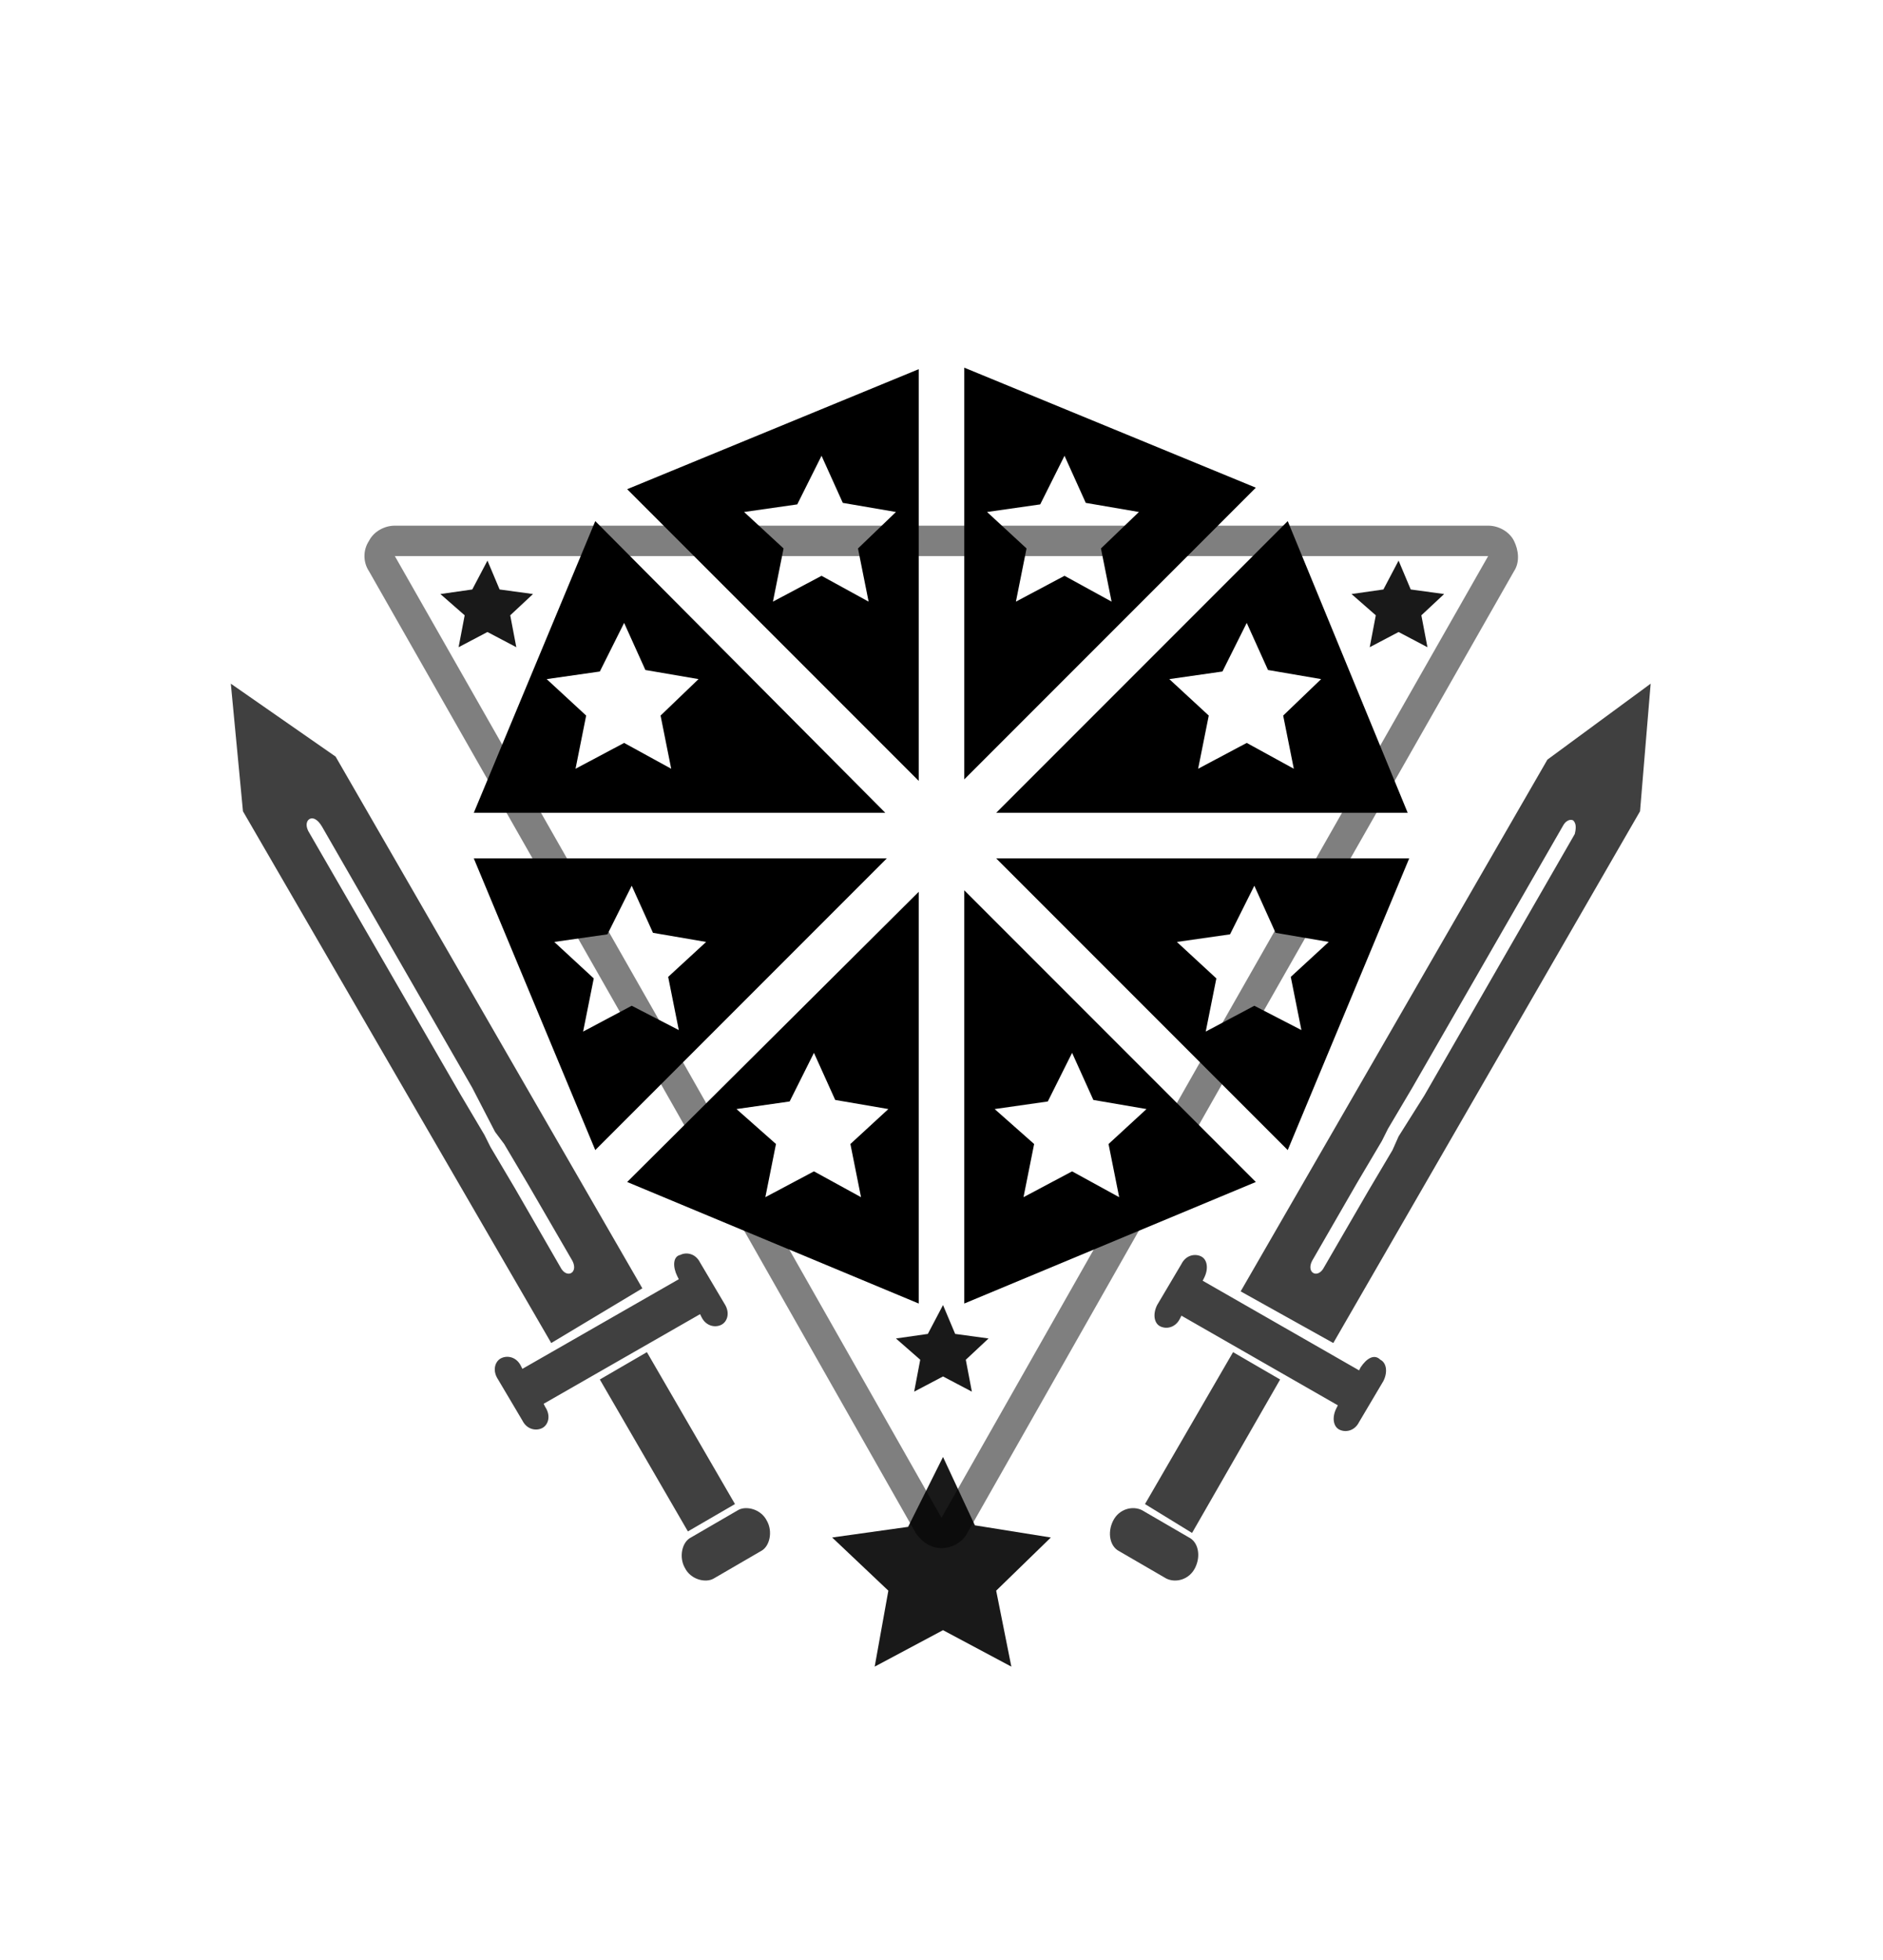 <svg viewBox="0 0 124 129"><path opacity=".5" d="M98 36.6L80 68.2 62 99.9 44 68.2 26 36.6h72m0-2H26c-.7 0-1.4.4-1.7 1-.4.6-.4 1.4 0 2l18 31.6 18 31.7c.4.6 1 1 1.7 1s1.4-.4 1.7-1l18-31.7 18-31.6c.4-.6.3-1.4 0-2-.3-.6-1-1-1.7-1zm0 4z"/><path opacity=".75" d="M81.2 89l3.1 1.8-5.8 10.1-3.1-1.9 5.8-10zm-6 10.4c-.6-.3-1.5-.1-1.9.7-.4.8-.2 1.7.4 2l3.1 1.8c.6.3 1.5.1 1.9-.7.4-.8.2-1.7-.4-2l-3.1-1.8zM89.6 90l-.1.2-10.3-5.9.1-.2c.3-.6.2-1.2-.2-1.4-.4-.2-1-.1-1.3.5l-1.6 2.7c-.3.6-.2 1.2.2 1.4.4.2 1 .1 1.3-.5l.1-.2 10.3 5.9-.1.2c-.3.6-.2 1.2.2 1.4.4.2 1 .1 1.3-.5l1.6-2.7c.3-.6.2-1.2-.2-1.4-.4-.4-.9-.1-1.3.5zm19.1-45l-.7 8.4-20.2 35-6.1-3.4 20.2-35 6.8-5zm-5.1 9c-.2-.1-.5 0-.7.4L93 71.6l-1.6 2.7-.4.8-1.6 2.7-3 5.2c-.2.4-.1.7.1.8.2.1.5 0 .7-.4l2.9-5 1.6-2.7.4-.9 1.7-2.7 9.9-17.2c.1-.4.1-.7-.1-.9zM39.5 90.8l3.1-1.8 5.8 10-3.1 1.8-5.8-10zm6 10.4c-.6.3-.8 1.3-.4 2 .4.8 1.4 1 1.9.7l3.1-1.8c.6-.3.8-1.3.4-2-.4-.8-1.4-1-1.9-.7l-3.1 1.8zM44.6 84l.1.2-10.3 5.9-.1-.2c-.3-.6-.9-.7-1.3-.5-.4.2-.6.8-.2 1.4l1.6 2.7c.3.6.9.7 1.3.5.4-.2.6-.8.2-1.4l-.1-.2 10.3-5.9.1.2c.3.6.9.7 1.3.5.4-.2.6-.8.2-1.4l-1.6-2.7c-.3-.6-.9-.7-1.3-.5-.5.1-.5.8-.2 1.4zM15.2 45l6.9 4.8 20.2 35-6 3.6-20.3-35-.8-8.4zm5.2 8.9c-.2.1-.3.4-.1.8l10 17.3 1.6 2.7.4.8 1.6 2.7 3 5.2c.2.4.5.5.7.4s.3-.4.1-.8l-2.9-5-1.6-2.7-.6-.8-1.5-2.9-9.9-17.2c-.3-.5-.6-.6-.8-.5z"/><path d="M41.3 77.8l19.2 8V58.7L41.3 77.8zm15.4 1l-3.1-1.7-3.2 1.7.7-3.5-2.6-2.3 3.5-.5 1.6-3.2 1.4 3.1 3.5.6-2.5 2.3.7 3.5zM31.2 56.5l8 19.2 19.2-19.2H31.2zm10.4 9.7l-3.2 1.7.7-3.5-2.6-2.4 3.5-.5 1.6-3.2 1.4 3.1 3.5.6-2.5 2.3.7 3.5-3.1-1.6zm21.9 19.6l19.2-8-19.2-19.2v27.2zM69 72.5l1.6-3.2 1.4 3.1 3.5.6-2.5 2.3.7 3.5-3.1-1.7-3.2 1.7.7-3.5-2.6-2.3 3.5-.5zm-3.4-16l19.2 19.2 8-19.2H65.6zm17 9.7l-3.2 1.7.7-3.5-2.6-2.4 3.5-.5 1.6-3.2 1.4 3.1 3.5.6-2.5 2.3.7 3.5-3.1-1.6zM31.2 53.5h27.1L39.2 34.3l-8 19.2zM41.1 41l1.4 3.1 3.5.6-2.5 2.4.7 3.5-3.1-1.7-3.2 1.7.7-3.5-2.6-2.4 3.5-.5 1.6-3.2zm43.7-6.7L65.6 53.5h27.1l-7.9-19.2zm-2.7 14.6l-3.2 1.7.7-3.5-2.6-2.4 3.5-.5 1.6-3.2 1.4 3.1 3.5.6-2.5 2.4.7 3.5-3.1-1.7zM41.3 32.2l19.2 19.2V24.3l-19.2 7.9zm15.9 7.4l-3.1-1.7-3.2 1.7.7-3.5-2.6-2.4 3.5-.5 1.6-3.2 1.4 3.1 3.5.6-2.5 2.4.7 3.5zm6.3-15.4v27.1l19.2-19.2-19.2-7.9zm6.6 13.7l-3.2 1.7.7-3.5-2.6-2.4 3.5-.5 1.6-3.2 1.4 3.1 3.5.6-2.5 2.4.7 3.5-3.1-1.7z"/><path opacity=".9" d="M62.9 87.8l-.8-1.9-1 1.9-2.1.3 1.6 1.4-.4 2.1 1.9-1 1.9 1-.4-2.1 1.5-1.4-2.2-.3zm1.3 12.6l-2.1-4.5-2.3 4.6-5 .7 3.7 3.5-.9 5 4.5-2.4 4.5 2.4-1-5 3.6-3.5-5-.8zm28.7-61.6l-.8-1.9-1 1.9-2.1.3 1.6 1.4-.4 2.1 1.9-1 1.9 1-.4-2.1 1.5-1.4-2.2-.3zm-60 0l-.8-1.9-1 1.9-2.1.3 1.6 1.4-.4 2.1 1.9-1 1.9 1-.4-2.1 1.5-1.4-2.2-.3z"/></svg>